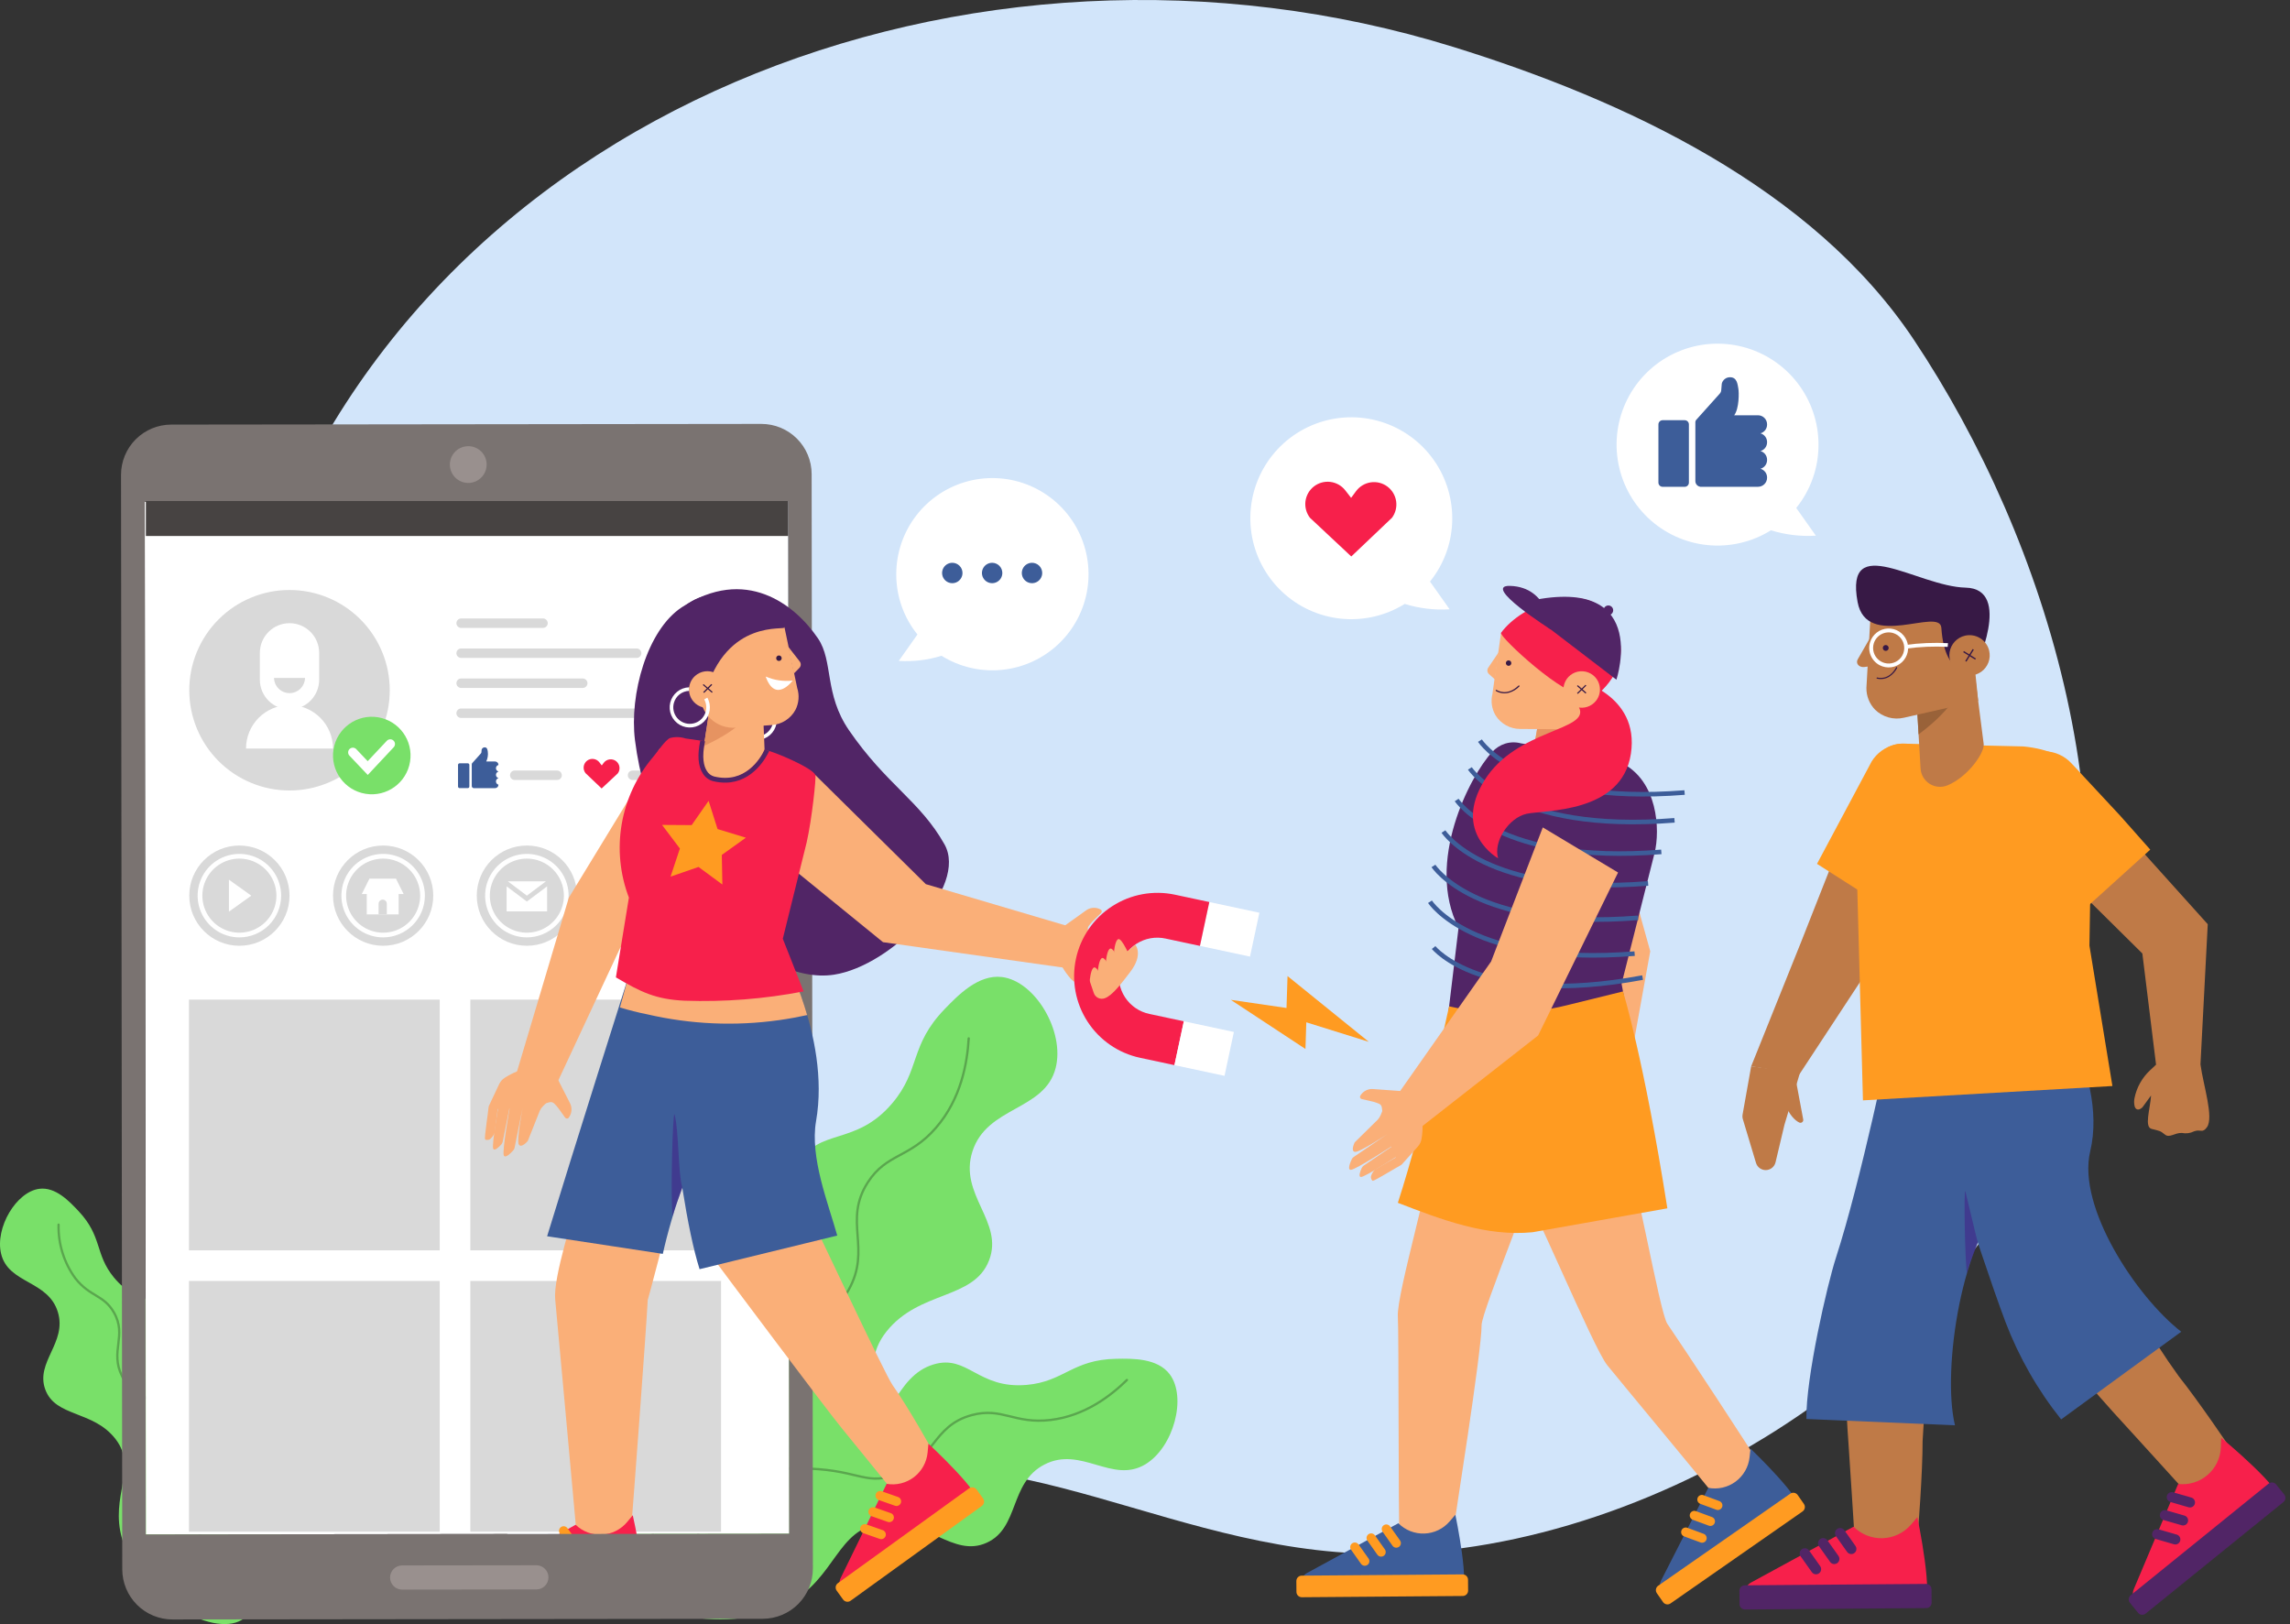 <svg width="650" height="461" viewBox="0 0 650 461" fill="none" xmlns="http://www.w3.org/2000/svg">
<rect x="0" y="0" width="650" height="461" fill="#333333" stroke="none"/>
<g clip-path="url(#clip0_8148_1843)">
<path d="M412.613 13.351C461.444 28.51 514.515 53.384 543.184 96.37C581.081 153.193 607.877 238.057 582.95 312.493C557.807 387.563 463.325 444.425 384.94 440.898C324.307 438.17 278.314 399.535 219.523 425.089C193.763 436.285 191.488 448.53 175.993 448.762C120.63 449.588 30.888 295.019 72.732 167.728C117.849 30.475 276.846 -28.792 412.613 13.351Z" fill="#D2E5FA"/>
<path d="M194.449 405.247C206.545 395.96 221.605 400.067 226.49 400.574C234.859 401.444 236.578 407.505 243.095 406.805C253.201 405.718 253.666 390.632 265.047 387.279C274.683 384.441 277.588 394.299 291.364 393.114C302.023 392.197 304.358 385.943 316.764 385.703C321.424 385.612 328.551 385.473 332.025 390.106C336.935 396.656 333.112 410.835 325.094 415.657C315.69 421.314 306.84 410.297 296.403 415.74C286.41 420.952 289.416 433.721 280.027 437.932C270.476 442.214 263.069 430.927 250.255 432.429C237.467 433.924 237.335 447.906 223.66 455.242C205.223 465.135 176.562 457.049 173.741 445.093C171.483 435.503 176.796 418.801 194.449 405.247Z" fill="#79E069"/>
<path d="M183.213 402.467C185.572 385.198 201.378 376.041 205.829 372.422C213.453 366.219 219.855 369.581 224.658 363.665C232.108 354.49 220.098 342.228 226.74 330.222C232.362 320.056 242.861 325.431 253.261 313.161C261.309 303.666 258.098 296.821 268.143 286.422C271.916 282.516 277.687 276.541 284.363 277.332C293.799 278.451 302.296 292.762 299.639 303.155C296.524 315.348 280.163 313.953 276.019 326.828C272.051 339.158 285.025 346.74 280.733 357.783C276.365 369.017 260.974 366.22 251.629 377.948C242.303 389.651 253.68 400.771 248.417 417.802C241.322 440.771 211.014 457.982 198.861 450.886C189.112 445.197 179.775 427.67 183.213 402.467Z" fill="#79E069"/>
<path d="M199.847 440.882C197.358 433.862 194.623 422.105 198.722 409.597C202.528 397.993 210.596 390.665 217.38 384.504C230.835 372.281 236.069 374.731 240.864 366.168C247.486 354.344 239.22 346.637 246.333 335.606C251.656 327.351 258.14 328.79 265.632 320.166C272.813 311.9 274.553 301.721 274.961 294.75" stroke="#5AA64E" stroke-width="0.649" stroke-miterlimit="10" stroke-linecap="round"/>
<path d="M180.721 443.928C183.32 437.713 188.637 428.175 198.986 422.288C208.587 416.829 218.448 416.827 226.737 416.825C243.183 416.825 245.197 421.64 253.614 418.82C265.238 414.926 264.387 404.74 275.857 401.675C284.439 399.382 287.909 404.288 298.172 403.067C308.007 401.896 315.36 396.135 319.87 391.717" stroke="#5AA64E" stroke-width="0.649" stroke-miterlimit="10" stroke-linecap="round"/>
<path d="M79.962 425.393C78.502 413.176 67.643 406.798 64.597 404.265C59.377 399.925 54.908 402.351 51.64 398.194C46.572 391.746 55.014 382.972 50.535 374.516C46.741 367.353 39.413 371.235 32.332 362.614C26.854 355.945 29.146 351.073 22.293 343.776C19.71 341.036 15.78 336.844 11.148 337.449C4.6 338.308 -1.432 348.505 0.304 355.853C2.342 364.468 13.688 363.366 16.43 372.458C19.054 381.164 9.99 386.628 12.852 394.42C15.765 402.349 26.456 400.264 32.812 408.503C39.169 416.741 31.161 424.684 34.635 436.713C39.325 452.933 60.142 464.917 68.632 459.813C75.444 455.705 82.09 443.223 79.962 425.393Z" fill="#79E069"/>
<path d="M56.649 435.808C59.178 430.018 59.726 423.556 58.209 417.422C56.307 410.483 51.762 405.937 47.945 402.115C40.371 394.534 37.224 395.825 34.647 390.647C31.086 383.495 36.174 379.195 32.304 372.497C29.407 367.485 25.547 368.148 21.383 362.848C18.162 358.435 16.49 353.081 16.626 347.619" stroke="#5AA64E" stroke-width="0.649" stroke-miterlimit="10" stroke-linecap="round"/>
<path d="M223.704 142.212L41.083 142.422L41.42 435.553L224.042 435.343L223.704 142.212Z" fill="white"/>
<path d="M124.805 283.743H53.635V354.914H124.805V283.743Z" fill="#D9D9D9"/>
<path d="M204.671 283.743H133.501V354.914H204.671V283.743Z" fill="#D9D9D9"/>
<path d="M124.805 363.609H53.635V434.78H124.805V363.609Z" fill="#D9D9D9"/>
<path d="M204.671 363.609H133.501V434.78H204.671V363.609Z" fill="#D9D9D9"/>
<path d="M67.949 268.46C75.806 268.46 82.176 262.091 82.176 254.233C82.176 246.376 75.806 240.006 67.949 240.006C60.091 240.006 53.722 246.376 53.722 254.233C53.722 262.091 60.091 268.46 67.949 268.46Z" fill="#D9D9D9"/>
<path d="M67.95 266.085C65.606 266.085 63.315 265.39 61.366 264.088C59.417 262.786 57.897 260.935 57 258.77C56.103 256.604 55.868 254.221 56.325 251.922C56.782 249.623 57.911 247.512 59.568 245.854C61.226 244.196 63.337 243.068 65.636 242.61C67.935 242.153 70.318 242.387 72.484 243.284C74.65 244.181 76.501 245.7 77.803 247.649C79.105 249.598 79.8 251.89 79.8 254.234C79.797 257.375 78.547 260.388 76.326 262.609C74.104 264.831 71.092 266.081 67.95 266.085ZM67.95 243.722C65.871 243.722 63.839 244.338 62.11 245.493C60.382 246.648 59.034 248.29 58.238 250.21C57.443 252.131 57.234 254.244 57.639 256.283C58.045 258.323 59.046 260.196 60.516 261.666C61.986 263.136 63.859 264.137 65.898 264.543C67.937 264.949 70.05 264.74 71.971 263.945C73.892 263.149 75.534 261.802 76.689 260.074C77.844 258.345 78.46 256.313 78.46 254.234C78.459 251.446 77.351 248.773 75.381 246.801C73.41 244.829 70.738 243.72 67.95 243.717V243.722Z" fill="white"/>
<path d="M108.751 268.46C116.609 268.46 122.978 262.091 122.978 254.233C122.978 246.376 116.609 240.006 108.751 240.006C100.894 240.006 94.524 246.376 94.524 254.233C94.524 262.091 100.894 268.46 108.751 268.46Z" fill="#D9D9D9"/>
<path d="M108.751 266.085C106.407 266.085 104.116 265.39 102.167 264.088C100.218 262.785 98.699 260.934 97.802 258.769C96.905 256.603 96.67 254.221 97.128 251.922C97.585 249.623 98.714 247.511 100.371 245.854C102.029 244.196 104.14 243.067 106.439 242.61C108.738 242.153 111.121 242.387 113.287 243.284C115.452 244.181 117.303 245.7 118.605 247.649C119.907 249.598 120.603 251.89 120.603 254.234C120.599 257.376 119.349 260.388 117.127 262.61C114.906 264.832 111.893 266.081 108.751 266.085ZM108.751 243.722C106.672 243.722 104.64 244.339 102.911 245.494C101.183 246.649 99.836 248.29 99.04 250.211C98.245 252.132 98.036 254.245 98.442 256.284C98.847 258.323 99.849 260.196 101.319 261.666C102.789 263.136 104.662 264.137 106.701 264.543C108.74 264.949 110.853 264.74 112.774 263.945C114.694 263.149 116.336 261.802 117.491 260.073C118.646 258.345 119.262 256.313 119.262 254.234C119.261 251.446 118.153 248.773 116.183 246.801C114.212 244.829 111.539 243.72 108.751 243.717V243.722Z" fill="white"/>
<path d="M149.554 268.46C157.412 268.46 163.781 262.091 163.781 254.233C163.781 246.376 157.412 240.006 149.554 240.006C141.697 240.006 135.327 246.376 135.327 254.233C135.327 262.091 141.697 268.46 149.554 268.46Z" fill="#D9D9D9"/>
<path d="M149.548 266.085C147.204 266.085 144.912 265.39 142.963 264.088C141.014 262.785 139.495 260.934 138.598 258.769C137.701 256.603 137.467 254.221 137.924 251.922C138.381 249.623 139.51 247.511 141.167 245.854C142.825 244.196 144.937 243.067 147.236 242.61C149.534 242.153 151.917 242.387 154.083 243.284C156.248 244.181 158.099 245.7 159.402 247.649C160.704 249.598 161.399 251.89 161.399 254.234C161.395 257.376 160.146 260.388 157.924 262.61C155.702 264.832 152.69 266.081 149.548 266.085ZM149.548 243.722C147.469 243.722 145.436 244.339 143.708 245.494C141.979 246.649 140.632 248.29 139.836 250.211C139.041 252.132 138.833 254.245 139.238 256.284C139.644 258.323 140.645 260.196 142.115 261.666C143.585 263.136 145.458 264.137 147.497 264.543C149.536 264.949 151.649 264.74 153.57 263.945C155.491 263.149 157.132 261.802 158.287 260.073C159.442 258.345 160.059 256.313 160.059 254.234C160.057 251.446 158.95 248.773 156.979 246.801C155.008 244.829 152.335 243.72 149.548 243.717V243.722Z" fill="white"/>
<path d="M190.357 268.46C198.215 268.46 204.584 262.091 204.584 254.233C204.584 246.376 198.215 240.006 190.357 240.006C182.5 240.006 176.13 246.376 176.13 254.233C176.13 262.091 182.5 268.46 190.357 268.46Z" fill="#D9D9D9"/>
<path d="M190.357 266.085C188.013 266.085 185.722 265.39 183.773 264.088C181.824 262.785 180.305 260.934 179.408 258.769C178.511 256.603 178.276 254.221 178.734 251.922C179.191 249.623 180.32 247.511 181.977 245.854C183.634 244.196 185.746 243.067 188.045 242.61C190.344 242.153 192.727 242.387 194.892 243.284C197.058 244.181 198.909 245.7 200.211 247.649C201.513 249.598 202.209 251.89 202.209 254.234C202.205 257.376 200.955 260.388 198.733 262.61C196.512 264.832 193.499 266.081 190.357 266.085ZM190.357 243.722C188.278 243.722 186.246 244.338 184.517 245.493C182.788 246.648 181.441 248.29 180.645 250.21C179.849 252.131 179.641 254.244 180.046 256.283C180.452 258.323 181.453 260.196 182.923 261.666C184.393 263.136 186.266 264.137 188.305 264.543C190.344 264.949 192.457 264.74 194.378 263.945C196.299 263.149 197.94 261.802 199.096 260.074C200.251 258.345 200.867 256.313 200.867 254.234C200.866 251.446 199.758 248.773 197.788 246.801C195.817 244.829 193.145 243.72 190.357 243.717V243.722Z" fill="white"/>
<path d="M64.98 249.696V258.783L71.326 254.24L64.98 249.696Z" fill="white"/>
<path d="M113.155 253.266H104.104V259.557H113.155V253.266Z" fill="white"/>
<path d="M114.57 253.774H102.688L104.862 249.415H112.396L114.57 253.774Z" fill="white"/>
<path d="M109.793 259.556H107.463V256.527C107.463 256.218 107.586 255.922 107.805 255.703C108.023 255.485 108.319 255.362 108.628 255.362C108.937 255.362 109.233 255.485 109.452 255.703C109.67 255.922 109.793 256.218 109.793 256.527V259.556Z" fill="#D9D9D9"/>
<path d="M170.766 223.811L166.198 219.462C165.992 219.202 165.839 218.904 165.749 218.585C165.659 218.266 165.634 217.932 165.675 217.603C165.715 217.274 165.821 216.957 165.986 216.669C166.15 216.381 166.371 216.129 166.634 215.928C166.897 215.726 167.198 215.579 167.519 215.495C167.839 215.411 168.174 215.392 168.502 215.438C168.83 215.485 169.146 215.597 169.431 215.767C169.715 215.937 169.963 216.162 170.16 216.428L170.805 217.271L171.361 216.532C171.558 216.27 171.805 216.049 172.087 215.883C172.37 215.717 172.682 215.607 173.007 215.562C173.331 215.516 173.662 215.534 173.979 215.616C174.296 215.698 174.594 215.842 174.856 216.039C175.118 216.236 175.338 216.483 175.505 216.765C175.671 217.048 175.781 217.36 175.826 217.685C175.872 218.009 175.853 218.339 175.771 218.657C175.69 218.974 175.546 219.272 175.349 219.534L170.766 223.811Z" fill="#F7204B"/>
<path d="M149.547 255.91L143.799 251.59V258.692H155.295V251.59L149.547 255.91Z" fill="white"/>
<path d="M154.954 250.176H144.156L149.547 254.233L154.954 250.176Z" fill="white"/>
<path d="M82.176 224.385C74.629 224.385 67.392 221.387 62.056 216.051C56.719 210.715 53.722 203.478 53.722 195.931C53.721 192.194 54.457 188.494 55.886 185.041C57.316 181.588 59.412 178.451 62.054 175.808C64.696 173.165 67.833 171.069 71.286 169.638C74.738 168.208 78.439 167.472 82.176 167.472C85.913 167.472 89.613 168.208 93.066 169.638C96.518 171.068 99.655 173.165 102.298 175.808C104.94 178.45 107.036 181.588 108.465 185.041C109.895 188.493 110.63 192.194 110.63 195.931C110.63 203.478 107.632 210.715 102.296 216.051C96.96 221.387 89.722 224.385 82.176 224.385Z" fill="#D9D9D9"/>
<path d="M94.525 212.473C94.525 209.198 93.224 206.057 90.908 203.741C88.592 201.425 85.451 200.124 82.176 200.124C78.901 200.124 75.76 201.425 73.444 203.741C71.128 206.057 69.827 209.198 69.827 212.473H94.525Z" fill="white"/>
<path d="M82.176 201.365C79.944 201.365 77.803 200.478 76.225 198.9C74.646 197.321 73.759 195.18 73.759 192.948V185.311C73.759 183.079 74.646 180.938 76.225 179.36C77.803 177.781 79.944 176.895 82.176 176.895C84.409 176.895 86.549 177.781 88.128 179.36C89.706 180.938 90.593 183.079 90.593 185.311V192.948C90.593 195.18 89.706 197.321 88.128 198.9C86.549 200.478 84.409 201.365 82.176 201.365Z" fill="white"/>
<path d="M77.787 192.43C77.807 193.582 78.279 194.68 79.101 195.487C79.922 196.294 81.028 196.747 82.18 196.747C83.332 196.747 84.438 196.294 85.26 195.487C86.082 194.68 86.553 193.582 86.574 192.43H77.787Z" fill="#D9D9D9"/>
<path d="M116.389 216.223C117.363 210.225 113.289 204.573 107.291 203.599C101.292 202.626 95.64 206.699 94.667 212.698C93.694 218.696 97.767 224.348 103.765 225.322C109.764 226.295 115.416 222.222 116.389 216.223Z" fill="#79E069"/>
<path d="M104.383 219.972L99.182 214.496C99.061 214.368 98.966 214.218 98.902 214.054C98.839 213.889 98.809 213.714 98.813 213.538C98.818 213.362 98.857 213.189 98.928 213.028C99 212.867 99.103 212.722 99.23 212.601C99.358 212.479 99.508 212.384 99.672 212.321C99.837 212.258 100.012 212.228 100.188 212.232C100.364 212.237 100.537 212.276 100.698 212.347C100.859 212.419 101.004 212.521 101.125 212.649L104.369 216.064L109.795 210.277C110.038 210.018 110.374 209.866 110.73 209.854C111.085 209.843 111.43 209.973 111.69 210.216C111.949 210.459 112.101 210.795 112.113 211.151C112.124 211.506 111.994 211.851 111.751 212.111L104.383 219.972Z" fill="white"/>
<path d="M154.131 178.234H130.89C130.535 178.234 130.194 178.093 129.943 177.841C129.691 177.59 129.55 177.249 129.55 176.894C129.55 176.538 129.691 176.198 129.943 175.946C130.194 175.695 130.535 175.554 130.89 175.554H154.131C154.486 175.554 154.827 175.695 155.078 175.946C155.33 176.198 155.471 176.538 155.471 176.894C155.471 177.249 155.33 177.59 155.078 177.841C154.827 178.093 154.486 178.234 154.131 178.234Z" fill="#D9D9D9"/>
<path d="M180.704 186.752H130.885C130.529 186.752 130.188 186.611 129.937 186.36C129.686 186.109 129.544 185.768 129.544 185.412C129.544 185.057 129.686 184.716 129.937 184.465C130.188 184.213 130.529 184.072 130.885 184.072H180.704C181.059 184.072 181.4 184.213 181.651 184.465C181.902 184.716 182.044 185.057 182.044 185.412C182.044 185.768 181.902 186.109 181.651 186.36C181.4 186.611 181.059 186.752 180.704 186.752Z" fill="#D9D9D9"/>
<path d="M165.409 195.271H130.888C130.533 195.271 130.192 195.13 129.941 194.879C129.69 194.628 129.548 194.287 129.548 193.931C129.548 193.576 129.69 193.235 129.941 192.984C130.192 192.733 130.533 192.591 130.888 192.591H165.409C165.765 192.591 166.106 192.733 166.357 192.984C166.608 193.235 166.75 193.576 166.75 193.931C166.75 194.287 166.608 194.628 166.357 194.879C166.106 195.13 165.765 195.271 165.409 195.271Z" fill="#D9D9D9"/>
<path d="M180.704 203.79H130.885C130.529 203.79 130.188 203.649 129.937 203.398C129.686 203.146 129.544 202.805 129.544 202.45C129.544 202.095 129.686 201.754 129.937 201.502C130.188 201.251 130.529 201.11 130.885 201.11H180.704C181.059 201.11 181.4 201.251 181.651 201.502C181.902 201.754 182.044 202.095 182.044 202.45C182.044 202.805 181.902 203.146 181.651 203.398C181.4 203.649 181.059 203.79 180.704 203.79Z" fill="#D9D9D9"/>
<path d="M191.577 221.401H179.546C179.19 221.401 178.849 221.26 178.598 221.009C178.346 220.757 178.205 220.416 178.205 220.06C178.205 219.705 178.346 219.364 178.598 219.112C178.849 218.861 179.19 218.72 179.546 218.72H191.577C191.932 218.72 192.273 218.861 192.525 219.112C192.776 219.364 192.917 219.705 192.917 220.06C192.917 220.416 192.776 220.757 192.525 221.009C192.273 221.26 191.932 221.401 191.577 221.401Z" fill="#D9D9D9"/>
<path d="M183.856 369.003C183.494 376.577 179.334 432.236 179.066 434.974C178.856 437.139 163.844 437.572 163.768 436.614C163.323 431.269 157.942 372.674 157.589 368.844C156.993 362.377 162.786 345.306 165.14 335.649L190.621 340.62C189.69 348.191 183.856 369.003 183.856 369.003Z" fill="#FAAF78"/>
<path d="M163.379 432.803L137.479 447.481C136.886 447.817 136.423 448.341 136.164 448.971C135.905 449.6 135.864 450.299 136.048 450.954C136.232 451.61 136.631 452.184 137.18 452.587C137.73 452.989 138.398 453.195 139.079 453.173L181.334 452.033C184.532 451.829 179.608 430.101 179.608 430.101L178.021 432.016C177.141 433.076 176.052 433.942 174.822 434.561C173.592 435.179 172.247 435.537 170.871 435.61C169.496 435.684 168.121 435.472 166.831 434.989C165.542 434.505 164.367 433.76 163.379 432.8V432.803Z" fill="#F7204B"/>
<path d="M134.543 449.789L134.62 452.9C134.64 453.743 135.34 454.409 136.183 454.388L182.124 453.252C182.967 453.232 183.633 452.532 183.612 451.689L183.535 448.578C183.514 447.735 182.814 447.069 181.972 447.089L136.031 448.225C135.188 448.246 134.522 448.946 134.543 449.789Z" fill="#FF9B21"/>
<path d="M162.908 439.798C163.149 439.794 163.383 439.723 163.586 439.594C163.79 439.466 163.953 439.283 164.06 439.068C164.167 438.852 164.212 438.612 164.192 438.372C164.171 438.132 164.085 437.903 163.942 437.709L161.027 433.739C160.818 433.467 160.511 433.288 160.171 433.24C159.831 433.192 159.486 433.279 159.21 433.482C158.933 433.685 158.747 433.988 158.691 434.326C158.636 434.665 158.714 435.012 158.911 435.293L161.828 439.263C161.952 439.432 162.114 439.569 162.302 439.662C162.491 439.755 162.698 439.802 162.908 439.798Z" fill="#FF9B21"/>
<path d="M158.622 442.415C158.863 442.411 159.097 442.34 159.301 442.212C159.504 442.083 159.668 441.901 159.774 441.685C159.881 441.47 159.927 441.229 159.906 440.989C159.885 440.75 159.799 440.521 159.657 440.327L156.74 436.357C156.638 436.218 156.51 436.1 156.362 436.011C156.215 435.922 156.051 435.862 155.881 435.836C155.711 435.81 155.537 435.818 155.37 435.859C155.202 435.9 155.045 435.974 154.906 436.076C154.767 436.178 154.65 436.306 154.56 436.454C154.471 436.601 154.412 436.765 154.386 436.935C154.36 437.105 154.367 437.279 154.408 437.446C154.45 437.614 154.523 437.771 154.625 437.91L157.54 441.88C157.665 442.049 157.828 442.186 158.016 442.279C158.204 442.373 158.412 442.419 158.622 442.415Z" fill="#FF9B21"/>
<path d="M154.006 445.114C154.247 445.11 154.482 445.04 154.685 444.911C154.889 444.783 155.053 444.6 155.16 444.385C155.266 444.169 155.312 443.928 155.291 443.688C155.27 443.448 155.183 443.219 155.04 443.025L152.124 439.054C151.918 438.773 151.609 438.586 151.265 438.534C150.921 438.481 150.57 438.567 150.29 438.773C150.009 438.979 149.822 439.288 149.769 439.632C149.717 439.976 149.803 440.327 150.009 440.607L152.926 444.579C153.05 444.748 153.212 444.885 153.4 444.978C153.589 445.071 153.796 445.118 154.006 445.114Z" fill="#FF9B21"/>
<path d="M178.329 277.373L215.865 269.792C215.865 269.792 220.407 307.93 201.165 323.523C196.272 327.483 190.823 343.889 188.134 355.922L155.294 350.915C162.334 327.862 178.329 277.373 178.329 277.373Z" fill="#3D5D99"/>
<path d="M216.112 120.33L48.591 120.522C44.811 120.527 41.188 122.033 38.518 124.709C35.848 127.385 34.35 131.012 34.353 134.792L34.704 445.454C34.709 449.235 36.215 452.858 38.891 455.529C41.567 458.199 45.194 459.696 48.975 459.692L216.494 459.499C220.275 459.495 223.898 457.989 226.568 455.312C229.238 452.636 230.736 449.009 230.732 445.229L230.38 134.571C230.376 130.79 228.871 127.166 226.195 124.496C223.519 121.825 219.893 120.327 216.112 120.33ZM223.995 435.344L41.373 435.553L41.08 142.422L223.701 142.213L223.995 435.344Z" fill="#7A7371"/>
<path d="M152.253 451.168L114.152 451.217C113.242 451.218 112.369 450.858 111.725 450.216C111.081 449.573 110.719 448.702 110.717 447.792C110.717 447.341 110.805 446.895 110.976 446.479C111.148 446.062 111.4 445.684 111.718 445.365C112.036 445.046 112.414 444.792 112.83 444.619C113.246 444.446 113.692 444.357 114.142 444.356L152.244 444.309C152.695 444.308 153.141 444.396 153.557 444.568C153.973 444.74 154.352 444.992 154.67 445.31C154.989 445.628 155.242 446.006 155.415 446.422C155.588 446.837 155.677 447.283 155.678 447.734C155.678 448.184 155.59 448.63 155.418 449.046C155.247 449.463 154.995 449.841 154.677 450.16C154.359 450.479 153.981 450.732 153.565 450.905C153.149 451.078 152.703 451.167 152.253 451.168Z" fill="#99908E"/>
<path d="M138.132 131.863C138.133 132.896 137.828 133.906 137.256 134.765C136.683 135.625 135.868 136.295 134.915 136.692C133.961 137.088 132.911 137.193 131.898 136.993C130.885 136.793 129.954 136.296 129.223 135.567C128.491 134.838 127.993 133.908 127.79 132.895C127.587 131.883 127.689 130.833 128.083 129.878C128.477 128.923 129.146 128.107 130.003 127.532C130.861 126.957 131.871 126.65 132.903 126.648C133.589 126.648 134.268 126.782 134.902 127.043C135.536 127.305 136.112 127.689 136.598 128.173C137.083 128.657 137.468 129.232 137.732 129.866C137.995 130.499 138.131 131.178 138.132 131.863Z" fill="#99908E"/>
<path d="M223.716 142.213H41.406V152.145H223.716V142.213Z" fill="#474342"/>
<path d="M193.582 172.339C183.628 178.808 178.632 197.235 180.228 210.051C185.233 250.098 215.59 279.94 236.753 276.662C253.177 274.118 274.86 251.699 268.077 239.654C261.135 227.329 251.618 222.771 240.979 207.287C233.896 196.978 236.591 187.716 232.185 181.226C225.495 171.379 211.522 160.677 193.582 172.339Z" fill="#512566"/>
<path d="M303.305 274.866L303.544 263.01L262.79 250.97L231.438 220.003L215.659 238.973L250.642 267.442L303.305 274.866Z" fill="#FAAF78"/>
<path d="M311.667 271.034L307.609 263.876L302.021 263.214C302.021 263.214 296.194 268.922 303.901 277.798C304.436 278.409 305.133 278.856 305.911 279.088L311.667 271.034Z" fill="#FAAF78"/>
<path d="M309.864 266.436L308.86 264.176C308.452 263.131 309.326 262.514 310.016 261.626L312.533 259.157C312.608 259.084 312.664 258.994 312.695 258.895C312.726 258.795 312.732 258.69 312.712 258.587C312.692 258.485 312.647 258.389 312.58 258.309C312.514 258.229 312.429 258.166 312.332 258.127C311.672 257.78 310.925 257.632 310.182 257.7C309.439 257.767 308.732 258.048 308.145 258.509L301.303 263.401L309.864 266.436Z" fill="#FAAF78"/>
<path d="M146.267 305.782L157.955 307.784L175.933 269.279L201.141 228L187.3 212.419L161.453 254.815L146.267 305.782Z" fill="#FAAF78"/>
<path d="M144.715 313.958L142.696 324.041C142.636 324.345 142.496 324.626 142.289 324.857C141.67 325.536 140.333 326.878 139.988 326.039C139.534 324.937 141.506 313.991 141.506 313.991" fill="#FAAF78"/>
<path d="M156.48 311.672L154.186 313.926C153.78 314.325 153.448 314.793 153.206 315.308L149.808 323.87C149.808 323.87 148.015 325.999 147.279 324.911C146.542 323.824 148.389 314.174 148.389 314.174L146.055 325.823C146.007 326.067 145.896 326.294 145.732 326.481C145.089 327.207 143.413 328.961 142.997 327.952C142.481 326.694 144.729 314.21 144.729 314.21" fill="#FAAF78"/>
<path d="M139.052 323.389C139.626 322.912 140.082 322.307 140.382 321.622L141.278 314.793L148.803 314.623L156.479 311.672L157.966 306.246C157.966 306.246 153.186 299.632 143.265 305.933C142.581 306.37 142.035 306.992 141.69 307.727L138.74 313.979C138.701 314.112 138.676 314.248 138.666 314.387C138.568 315.755 137.46 322.859 137.667 323.357C137.792 323.65 138.653 323.643 139.052 323.389Z" fill="#FAAF78"/>
<path d="M153.625 313.526L156.01 312.869C157.104 312.619 157.584 313.577 158.357 314.391L160.42 317.244C160.481 317.329 160.562 317.397 160.655 317.443C160.749 317.489 160.852 317.511 160.957 317.506C161.061 317.502 161.162 317.471 161.251 317.418C161.341 317.364 161.415 317.289 161.468 317.199C161.909 316.598 162.167 315.881 162.211 315.137C162.255 314.392 162.083 313.65 161.716 313.001L157.902 305.508L153.625 313.526Z" fill="#FAAF78"/>
<path d="M217.414 199.274L216.945 200.177C217.628 200.533 218.212 201.052 218.646 201.687C219.08 202.323 219.351 203.056 219.435 203.821C219.518 204.586 219.412 205.36 219.126 206.075C218.839 206.789 218.381 207.422 217.791 207.917C217.202 208.412 216.5 208.754 215.747 208.914C214.994 209.073 214.213 209.044 213.473 208.83C212.734 208.615 212.059 208.222 211.508 207.685C210.957 207.148 210.546 206.483 210.313 205.749C210.01 204.813 210.013 203.804 210.321 202.869C210.63 201.934 211.227 201.122 212.028 200.549C211.82 200.281 211.638 199.993 211.485 199.69C210.469 200.41 209.716 201.442 209.341 202.629C208.966 203.816 208.99 205.093 209.408 206.265C209.826 207.438 210.616 208.441 211.657 209.123C212.698 209.805 213.934 210.128 215.176 210.043C216.418 209.958 217.598 209.469 218.536 208.65C219.474 207.832 220.119 206.73 220.373 205.511C220.626 204.293 220.475 203.025 219.941 201.9C219.407 200.776 218.52 199.856 217.416 199.283L217.414 199.274Z" fill="white"/>
<path d="M253.383 393.218C257.794 399.386 264.481 411.37 265.809 413.778C266.858 415.681 254.744 424.863 254.138 424.118C250.747 419.961 241.538 408.553 239.081 405.593C234.934 400.597 205.821 361.77 201.162 355.442L227.754 340.651C231.262 347.416 251.079 389.997 253.383 393.218Z" fill="#FAAF78"/>
<path d="M251.666 421.199L238.602 447.952C238.303 448.564 238.217 449.258 238.359 449.924C238.501 450.59 238.863 451.189 239.385 451.626C239.908 452.063 240.562 452.311 241.243 452.332C241.923 452.353 242.591 452.146 243.14 451.742L277.349 426.912C279.872 424.935 263.527 409.798 263.527 409.798L263.298 412.274C263.172 413.645 262.764 414.976 262.099 416.182C261.434 417.388 260.527 418.443 259.434 419.281C258.342 420.119 257.088 420.723 255.751 421.053C254.414 421.383 253.023 421.433 251.666 421.199Z" fill="#F7204B"/>
<path d="M237.484 451.513L239.306 454.036C239.8 454.72 240.754 454.873 241.437 454.38L278.689 427.469C279.373 426.976 279.526 426.022 279.033 425.338L277.21 422.815C276.717 422.132 275.763 421.978 275.079 422.472L237.827 449.382C237.144 449.876 236.99 450.83 237.484 451.513Z" fill="#FF9B21"/>
<path d="M254.494 427.48C254.802 427.474 255.099 427.36 255.331 427.158C255.564 426.956 255.718 426.678 255.766 426.374C255.815 426.07 255.755 425.758 255.597 425.494C255.439 425.229 255.193 425.029 254.902 424.927L250.253 423.296C250.09 423.239 249.917 423.215 249.745 423.225C249.573 423.234 249.404 423.278 249.249 423.353C249.094 423.428 248.955 423.532 248.84 423.661C248.725 423.789 248.636 423.939 248.58 424.102C248.523 424.265 248.498 424.437 248.508 424.61C248.518 424.782 248.561 424.95 248.636 425.106C248.711 425.261 248.816 425.4 248.944 425.515C249.073 425.63 249.223 425.718 249.385 425.775L254.035 427.406C254.182 427.458 254.338 427.483 254.494 427.48Z" fill="#FF9B21"/>
<path d="M252.442 432.065C252.749 432.059 253.044 431.944 253.276 431.742C253.508 431.54 253.661 431.263 253.71 430.96C253.758 430.656 253.699 430.345 253.542 430.081C253.384 429.817 253.139 429.616 252.849 429.514L248.2 427.883C247.874 427.778 247.52 427.804 247.213 427.957C246.906 428.109 246.671 428.376 246.558 428.699C246.444 429.022 246.462 429.377 246.607 429.688C246.752 429.998 247.012 430.24 247.333 430.361L251.984 431.992C252.131 432.044 252.286 432.068 252.442 432.065Z" fill="#FF9B21"/>
<path d="M250.156 436.896C250.463 436.889 250.759 436.775 250.99 436.573C251.222 436.371 251.376 436.094 251.424 435.79C251.473 435.487 251.413 435.176 251.256 434.911C251.099 434.647 250.854 434.447 250.564 434.345L245.914 432.714C245.75 432.652 245.576 432.623 245.401 432.63C245.226 432.636 245.054 432.678 244.895 432.752C244.736 432.826 244.594 432.931 244.477 433.061C244.359 433.191 244.269 433.343 244.211 433.508C244.153 433.673 244.129 433.849 244.14 434.023C244.151 434.198 244.196 434.369 244.274 434.526C244.352 434.683 244.461 434.822 244.593 434.937C244.726 435.051 244.88 435.138 245.047 435.191L249.698 436.822C249.845 436.874 250 436.899 250.156 436.896Z" fill="#FF9B21"/>
<path d="M187.467 279.063L220.736 267.918C220.736 267.918 235.887 293.838 231.635 318.236C229.839 328.537 235.072 341.52 237.649 350.719L198.568 360.264C191.342 337.262 187.467 279.063 187.467 279.063Z" fill="#3D5D99"/>
<path d="M175.964 285.973C177.421 280.695 178.329 277.374 178.329 277.374L214.03 270.163L220.736 267.917C224.259 274.328 227.067 281.107 229.11 288.132C226.684 288.663 224.038 289.158 221.184 289.563C208.698 291.326 195.994 290.769 183.71 287.92C181.097 287.401 178.512 286.751 175.964 285.973Z" fill="#FAAF78"/>
<path d="M194.583 209.615L217.329 212.914C219.442 213.221 230.737 217.987 231.437 220.003C231.698 220.753 230.468 232.493 228.958 239.147L222.193 266.465L228.095 281.415C216.964 283.563 205.627 284.448 194.297 284.053C186.182 283.671 181.995 281.661 174.817 277.43L178.507 254.79C175.972 248.145 175.267 240.941 176.467 233.931C177.666 226.921 180.726 220.361 185.326 214.937C186.491 213.642 188.888 209.926 190.239 209.474C191.671 209.104 193.178 209.153 194.583 209.615Z" fill="#F7204B"/>
<path d="M216.179 191.97L217.009 212.586C216.828 214.811 211.709 221.277 205.23 221.318C201.677 221.341 198.671 218.896 199.22 215.386L201.681 199.636L216.179 191.97Z" fill="#FAAF78"/>
<path d="M199.793 211.742L201.339 201.512L213.644 198.919L213.167 201.765C213.167 201.765 211.346 206.478 199.793 211.742Z" fill="#E69361"/>
<path d="M198.769 196.873C198.724 198.191 198.957 199.503 199.452 200.724C199.947 201.945 200.694 203.048 201.644 203.962C202.594 204.876 203.726 205.579 204.965 206.027C206.205 206.474 207.525 206.656 208.84 206.56L219.075 205.809C220.468 205.713 221.815 205.267 222.99 204.511C224.164 203.755 225.129 202.715 225.794 201.486C226.767 199.561 226.942 197.331 226.281 195.278L222.667 178.057L199.675 170.302L198.769 196.873Z" fill="#FAAF78"/>
<path d="M222.667 178.057C223.293 179.116 206.168 175.214 200.07 197.129L196.927 197.798C196.927 197.798 182.113 188.828 192.702 173.943C198.794 165.383 216.288 167.256 222.667 178.057Z" fill="#512566"/>
<path d="M196.902 199.207C197.589 199.975 198.488 200.522 199.486 200.779C200.484 201.035 201.535 200.99 202.508 200.649C203.48 200.308 204.329 199.687 204.948 198.863C205.567 198.039 205.928 197.05 205.985 196.022C206.042 194.993 205.793 193.97 205.269 193.083C204.744 192.196 203.969 191.484 203.04 191.038C202.112 190.592 201.072 190.431 200.051 190.576C199.031 190.72 198.077 191.165 197.309 191.852C196.28 192.773 195.659 194.066 195.582 195.445C195.506 196.824 195.98 198.178 196.902 199.207Z" fill="#FAAF78"/>
<path d="M200.786 198.031L199.894 198.523C200.265 199.198 200.464 199.953 200.474 200.723C200.484 201.493 200.303 202.253 199.949 202.937C199.595 203.62 199.078 204.206 198.443 204.642C197.809 205.078 197.077 205.351 196.312 205.437C195.546 205.523 194.772 205.419 194.057 205.134C193.341 204.849 192.707 204.393 192.211 203.804C191.714 203.216 191.37 202.515 191.209 201.762C191.047 201.009 191.074 200.228 191.287 199.488C191.555 198.541 192.116 197.703 192.891 197.095C193.665 196.488 194.613 196.142 195.597 196.108C195.571 195.769 195.578 195.429 195.617 195.091C194.373 195.129 193.175 195.572 192.206 196.353C191.236 197.135 190.549 198.211 190.249 199.419C189.948 200.627 190.051 201.901 190.541 203.045C191.032 204.189 191.883 205.142 192.965 205.758C194.046 206.374 195.3 206.619 196.534 206.456C197.768 206.294 198.916 205.732 199.801 204.857C200.686 203.981 201.261 202.841 201.438 201.609C201.616 200.376 201.385 199.12 200.782 198.031H200.786Z" fill="white"/>
<path d="M202.046 196.641L199.481 194.431L199.719 194.192L202.283 196.402L202.046 196.641Z" fill="#371945"/>
<path d="M199.87 196.68L199.599 196.451L201.886 194.155L202.158 194.385L199.87 196.68Z" fill="#371945"/>
<path d="M220.316 186.888C220.327 187.042 220.383 187.188 220.477 187.31C220.571 187.431 220.699 187.522 220.845 187.571C220.991 187.62 221.148 187.624 221.296 187.584C221.444 187.543 221.577 187.46 221.678 187.344C221.779 187.227 221.843 187.084 221.863 186.932C221.882 186.779 221.856 186.624 221.787 186.487C221.719 186.349 221.611 186.235 221.477 186.159C221.344 186.082 221.191 186.047 221.038 186.058C220.936 186.065 220.836 186.092 220.745 186.138C220.653 186.183 220.572 186.246 220.505 186.324C220.438 186.401 220.386 186.49 220.354 186.587C220.322 186.684 220.309 186.787 220.316 186.888Z" fill="#371945"/>
<path d="M223.696 183.531L226.996 187.762C227.203 188.027 227.306 188.358 227.288 188.693C227.27 189.029 227.131 189.346 226.897 189.587L225.31 191.218L223.696 183.531Z" fill="#FAAF78"/>
<g style="mix-blend-mode:multiply" opacity="0.43">
<path d="M190.95 345.224C190.228 341.133 190.976 314.508 191.47 316.361C192.759 321.205 192.378 332.459 193.667 337.12C192.604 340.501 191.883 341.345 190.95 345.224Z" fill="#430F82"/>
</g>
<path d="M217.334 192.043C219.747 193.089 222.393 193.482 225.005 193.181C225.005 193.181 220.099 199.845 217.334 192.043Z" fill="white"/>
<path d="M206.022 222.154C213.713 222.018 217.468 215.048 218.368 213.099C218.023 213.034 217.678 212.963 217.328 212.913L216.989 212.864C215.832 215.292 211.575 222.541 202.694 220.411C201.817 220.166 201.071 219.587 200.616 218.798C199.814 217.546 199.121 215.063 200.118 210.418L198.771 210.222C197.897 214.328 198.133 217.487 199.509 219.584C200.16 220.654 201.203 221.427 202.416 221.739C203.596 222.028 204.808 222.168 206.022 222.154Z" fill="#512566"/>
<path d="M349.356 283.81L370.541 297.754L370.784 290.187L388.52 295.724L365.459 277.063L365.168 286.12L349.356 283.81Z" fill="#FF9B21"/>
<path d="M343.253 256.046L340.593 268.497L354.805 271.534L357.465 259.083L343.253 256.046Z" fill="white"/>
<path d="M333.356 302.343L323.6 300.258C317.461 298.946 312.094 295.248 308.681 289.979C305.268 284.709 304.088 278.3 305.401 272.16C306.713 266.021 310.411 260.654 315.68 257.241C320.95 253.828 327.359 252.648 333.499 253.961L343.254 256.046L340.593 268.496L330.838 266.414C329.429 266.105 327.973 266.077 326.554 266.332C325.135 266.588 323.78 267.121 322.568 267.902C321.355 268.682 320.309 269.695 319.489 270.881C318.669 272.067 318.092 273.404 317.791 274.814C317.489 276.224 317.469 277.68 317.733 279.098C317.996 280.516 318.536 281.868 319.324 283.076C320.111 284.284 321.129 285.325 322.32 286.138C323.511 286.951 324.851 287.521 326.263 287.814L336.018 289.899L333.356 302.343Z" fill="#F7204B"/>
<path d="M336.017 289.894L333.357 302.343L347.569 305.38L350.229 292.931L336.017 289.894Z" fill="white"/>
<path d="M318.054 275.947L316.397 271.054C316.24 270.678 316.185 270.266 316.237 269.861C316.393 268.619 316.836 266.081 317.807 266.651C319.083 267.4 321.415 273.143 321.415 273.143" fill="#FAAF78"/>
<path d="M315.765 278.625L314.108 273.733C313.95 273.356 313.895 272.944 313.948 272.539C314.103 271.297 314.546 268.76 315.518 269.329C316.794 270.078 319.125 275.822 319.125 275.822" fill="#FAAF78"/>
<path d="M313.469 281.305L311.813 276.412C311.656 276.035 311.6 275.623 311.652 275.218C311.809 273.976 312.25 271.439 313.222 272.008C314.498 272.757 316.829 278.501 316.829 278.501" fill="#FAAF78"/>
<path d="M313.998 280.559C313.998 280.559 312.208 275.436 310.932 274.687C309.96 274.118 309.517 276.655 309.361 277.897C309.308 278.303 309.364 278.714 309.523 279.091L310.45 281.828C310.547 282.136 310.705 282.42 310.915 282.665C311.124 282.911 311.381 283.111 311.67 283.255C311.959 283.399 312.274 283.483 312.596 283.503C312.918 283.522 313.24 283.477 313.544 283.369C315.766 282.626 318.415 278.998 320.781 275.929C324.644 270.923 322.259 268.183 322.259 268.183L319.909 270.099L313.998 280.559Z" fill="#FAAF78"/>
<path d="M201.13 227.322L203.673 235.333L211.714 237.779L204.882 242.672L205.039 251.075L198.274 246.089L190.331 248.835L192.983 240.86L187.916 234.154L196.321 234.212L201.13 227.322Z" fill="#FF9B21"/>
<path d="M158.131 221.4H146.1C145.744 221.4 145.403 221.259 145.152 221.008C144.901 220.756 144.759 220.415 144.759 220.059C144.759 219.704 144.901 219.363 145.152 219.111C145.403 218.86 145.744 218.719 146.1 218.719H158.131C158.486 218.719 158.827 218.86 159.079 219.111C159.33 219.363 159.471 219.704 159.471 220.059C159.471 220.415 159.33 220.756 159.079 221.008C158.827 221.259 158.486 221.4 158.131 221.4Z" fill="#D9D9D9"/>
<path d="M141.484 217.138V217.106C141.484 216.853 141.384 216.611 141.206 216.433C141.027 216.254 140.785 216.154 140.533 216.154H138.014C138.437 215.272 138.589 214.284 138.451 213.315C138.375 212.917 138.328 212.138 137.588 212.138C137.385 212.133 137.186 212.197 137.025 212.321C136.864 212.445 136.751 212.62 136.704 212.818L136.644 213.528C136.634 213.653 136.584 213.77 136.5 213.863L134.043 216.604C134.001 216.642 133.967 216.687 133.944 216.739C133.921 216.79 133.908 216.845 133.907 216.902V223.118C133.907 223.261 133.958 223.399 134.051 223.507C134.143 223.616 134.272 223.687 134.413 223.709V223.716H140.529C140.781 223.716 141.023 223.616 141.201 223.438C141.38 223.259 141.48 223.017 141.48 222.765V222.732C141.277 222.678 141.098 222.559 140.97 222.393C140.843 222.226 140.773 222.022 140.773 221.813C140.773 221.603 140.843 221.399 140.97 221.233C141.098 221.067 141.277 220.947 141.48 220.893V220.862C141.277 220.808 141.098 220.689 140.97 220.523C140.843 220.356 140.773 220.152 140.773 219.943C140.773 219.733 140.843 219.529 140.97 219.363C141.098 219.196 141.277 219.077 141.48 219.023V218.981C141.277 218.927 141.098 218.808 140.97 218.642C140.843 218.475 140.773 218.271 140.773 218.062C140.773 217.852 140.843 217.648 140.97 217.482C141.098 217.315 141.277 217.196 141.48 217.142L141.484 217.138Z" fill="#3D5D99"/>
<path d="M132.784 216.672H130.45C130.206 216.672 130.008 216.87 130.008 217.114V223.264C130.008 223.508 130.206 223.706 130.45 223.706H132.784C133.028 223.706 133.226 223.508 133.226 223.264V217.114C133.226 216.87 133.028 216.672 132.784 216.672Z" fill="#3D5D99"/>
<path d="M497.059 302.672L510.757 304.936L529.506 276.395L552.552 228.884L531.134 216.877L511.189 267.487L497.059 302.672Z" fill="#BF7A47"/>
<path d="M549.285 214.768L545.901 212.677C543.501 211.195 540.61 210.726 537.865 211.375C535.12 212.024 532.745 213.736 531.262 216.136L515.744 245.209L537.038 258.783L552.742 229.409C553.477 228.22 553.97 226.899 554.193 225.52C554.417 224.141 554.367 222.732 554.046 221.372C553.725 220.013 553.139 218.73 552.322 217.597C551.505 216.464 550.473 215.503 549.285 214.768Z" fill="#FF9B21"/>
<path d="M618.446 390.691C623.611 397.136 633.089 410.986 634.678 413.524C635.935 415.533 621.831 425.033 621.125 424.261C617.184 419.942 606.482 408.088 603.631 405.011C598.82 399.823 593.211 393.458 587.755 386.853L607.008 372.877C610.491 379.021 614.309 384.968 618.446 390.691Z" fill="#BF7A47"/>
<path d="M618.256 421.231L605.651 451.115C605.362 451.799 605.311 452.559 605.506 453.275C605.7 453.991 606.129 454.621 606.724 455.065C607.319 455.508 608.045 455.74 608.786 455.722C609.528 455.704 610.242 455.438 610.815 454.967L646.542 425.904C649.168 423.602 630.476 408.115 630.476 408.115L630.377 410.823C630.323 412.323 629.959 413.795 629.308 415.148C628.657 416.5 627.733 417.702 626.594 418.68C625.456 419.658 624.127 420.389 622.692 420.828C621.257 421.267 619.747 421.405 618.256 421.231Z" fill="#F7204B"/>
<path d="M604.565 454.958L606.871 457.806C607.401 458.461 608.362 458.562 609.016 458.032L648.137 426.363C648.792 425.833 648.893 424.872 648.363 424.218L646.057 421.369C645.527 420.714 644.566 420.613 643.911 421.144L604.791 452.812C604.136 453.342 604.035 454.303 604.565 454.958Z" fill="#512566"/>
<path d="M621.71 427.893C622.045 427.869 622.361 427.728 622.602 427.495C622.843 427.262 622.995 426.951 623.03 426.617C623.065 426.283 622.982 425.948 622.794 425.669C622.607 425.391 622.327 425.187 622.005 425.094L616.84 423.599C616.66 423.546 616.471 423.53 616.284 423.551C616.098 423.572 615.917 423.63 615.752 423.72C615.588 423.811 615.443 423.933 615.326 424.08C615.209 424.227 615.121 424.395 615.069 424.576C615.017 424.756 615.001 424.945 615.022 425.132C615.043 425.319 615.1 425.499 615.191 425.664C615.282 425.828 615.404 425.973 615.551 426.09C615.698 426.207 615.866 426.295 616.047 426.347L621.203 427.842C621.367 427.889 621.539 427.907 621.71 427.893Z" fill="#512566"/>
<path d="M619.752 433.008C620.087 432.983 620.402 432.841 620.643 432.608C620.884 432.374 621.035 432.064 621.07 431.73C621.105 431.397 621.022 431.061 620.835 430.783C620.648 430.504 620.369 430.3 620.047 430.206L614.883 428.711C614.702 428.659 614.513 428.643 614.327 428.664C614.14 428.685 613.959 428.743 613.795 428.833C613.463 429.017 613.217 429.324 613.112 429.689C613.007 430.053 613.05 430.444 613.234 430.776C613.417 431.109 613.725 431.354 614.089 431.46L619.245 432.955C619.41 433.002 619.582 433.02 619.752 433.008Z" fill="#512566"/>
<path d="M617.556 438.4C617.891 438.375 618.205 438.233 618.446 437.999C618.687 437.766 618.838 437.455 618.873 437.122C618.908 436.788 618.824 436.453 618.637 436.175C618.45 435.896 618.172 435.692 617.85 435.599L612.693 434.104C612.513 434.051 612.324 434.035 612.137 434.056C611.951 434.077 611.77 434.135 611.605 434.225C611.441 434.316 611.296 434.438 611.179 434.585C611.062 434.732 610.974 434.9 610.922 435.081C610.87 435.261 610.854 435.45 610.875 435.637C610.896 435.823 610.953 436.004 611.044 436.169C611.135 436.333 611.257 436.478 611.404 436.595C611.551 436.712 611.719 436.799 611.9 436.852L617.056 438.347C617.218 438.394 617.388 438.412 617.556 438.4Z" fill="#512566"/>
<path d="M546.105 304.82L577.917 276.394C577.917 276.394 598.815 303.608 593.283 326.847C589.538 342.586 606.331 368.058 619.127 378.02L585.039 402.905C578.396 394.582 573.079 385.283 569.273 375.337C561.082 353.575 546.105 304.82 546.105 304.82Z" fill="#3D5D99"/>
<path d="M545.715 409.094C545.741 417.531 544.492 434.619 544.138 437.658C543.866 440.063 526.554 438.671 526.484 437.604C526.089 431.65 525.089 415.368 524.77 411.102C524.226 403.898 523.801 395.248 523.65 386.502L547.918 387.6C546.788 394.719 546.053 401.894 545.715 409.094Z" fill="#BF7A47"/>
<path d="M526.124 433.359L497.039 449.2C496.373 449.562 495.848 450.137 495.548 450.832C495.247 451.527 495.189 452.304 495.381 453.036C495.574 453.769 496.006 454.416 496.61 454.874C497.214 455.332 497.953 455.574 498.711 455.562L545.735 455.092C549.296 454.925 544.23 430.662 544.23 430.662L542.427 432.762C541.429 433.924 540.201 434.868 538.821 435.532C537.441 436.197 535.938 436.569 534.407 436.626C532.876 436.682 531.349 436.42 529.924 435.858C528.499 435.296 527.206 434.445 526.125 433.359H526.124Z" fill="#F7204B"/>
<path d="M493.723 451.538L493.752 455.345C493.759 456.188 494.447 456.866 495.29 456.859L546.762 456.459C547.605 456.452 548.283 455.763 548.276 454.92L548.247 451.114C548.24 450.271 547.551 449.593 546.708 449.599L495.237 450C494.394 450.007 493.716 450.695 493.723 451.538Z" fill="#512566"/>
<path d="M525.473 441.131C525.742 441.132 526.005 441.058 526.235 440.918C526.464 440.778 526.651 440.578 526.774 440.339C526.897 440.101 526.952 439.833 526.932 439.565C526.913 439.297 526.82 439.039 526.664 438.821L523.494 434.349C523.271 434.033 522.93 433.819 522.549 433.754C522.167 433.689 521.775 433.778 521.459 434.002C521.143 434.226 520.929 434.566 520.864 434.948C520.799 435.329 520.888 435.721 521.112 436.037L524.28 440.509C524.414 440.701 524.593 440.858 524.801 440.966C525.008 441.074 525.239 441.131 525.473 441.131Z" fill="#512566"/>
<path d="M520.651 443.969C520.919 443.969 521.182 443.895 521.412 443.756C521.641 443.616 521.827 443.416 521.95 443.177C522.073 442.938 522.128 442.67 522.108 442.402C522.089 442.134 521.996 441.877 521.84 441.659L518.672 437.187C518.445 436.877 518.106 436.669 517.727 436.607C517.348 436.545 516.96 436.635 516.647 436.857C516.334 437.079 516.121 437.415 516.053 437.793C515.986 438.171 516.07 438.56 516.288 438.877L519.457 443.347C519.591 443.539 519.77 443.696 519.978 443.804C520.185 443.912 520.416 443.969 520.651 443.969Z" fill="#512566"/>
<path d="M515.464 446.876C515.732 446.876 515.996 446.803 516.225 446.663C516.455 446.523 516.641 446.323 516.764 446.084C516.887 445.845 516.942 445.577 516.923 445.309C516.903 445.041 516.811 444.784 516.654 444.565L513.484 440.091C513.26 439.775 512.919 439.561 512.537 439.496C512.156 439.431 511.764 439.521 511.448 439.745C511.132 439.969 510.918 440.309 510.853 440.691C510.788 441.073 510.877 441.465 511.101 441.781L514.272 446.253C514.406 446.445 514.584 446.602 514.792 446.71C514.999 446.819 515.23 446.876 515.464 446.876Z" fill="#512566"/>
<path d="M536.482 294.978L577.84 288.282C577.84 288.282 588.567 325.612 569.756 340.335C557.017 350.305 551.112 388.815 554.902 404.578L512.736 402.788C512.536 391.157 518.661 364.598 521.116 357.018C528.282 334.903 536.482 294.978 536.482 294.978Z" fill="#3D5D99"/>
<g style="mix-blend-mode:multiply" opacity="0.43">
<path d="M558.305 361.398C557.676 357.442 557.415 336.381 557.862 338.182C559.025 342.875 560.215 348.174 561.382 352.691C560.302 355.935 559.043 358.098 558.305 361.398Z" fill="#430F82"/>
</g>
<path d="M540.297 211.087L574.31 211.879C589.068 213.295 593.771 221.981 593.692 230.058L593.071 268.417L599.595 308.274L528.786 312.342L526.944 243.526C525.058 233.894 527.488 224.203 532.348 215.68C533.094 214.32 534.176 213.173 535.492 212.349C536.936 211.468 538.606 211.029 540.297 211.087Z" fill="#FF9B21"/>
<path d="M560.786 193.468L563.054 211.177C563.367 213.538 558.716 220.475 552.748 222.94C551.931 223.271 551.047 223.403 550.169 223.324C549.292 223.245 548.445 222.957 547.701 222.485C546.957 222.013 546.336 221.37 545.89 220.61C545.444 219.85 545.186 218.994 545.137 218.114L544.145 201.142L560.786 193.468Z" fill="#BF7A47"/>
<path d="M544.578 208.455L544.141 200.806L556.118 191.961L556.265 195.036C556.265 195.036 555.431 200.362 544.578 208.455Z" fill="#996239"/>
<path d="M561.49 198.946L540.424 203.727C538.973 204.068 537.46 204.036 536.025 203.636C534.59 203.235 533.279 202.478 532.215 201.436C530.619 199.78 529.74 197.562 529.768 195.263L530.895 175.475L558.445 169.016L561.49 198.946Z" fill="#BF7A47"/>
<path d="M527.266 170.885C529.806 184.635 550.633 172.211 551.037 178.206C552.068 193.538 560.578 190.03 560.578 190.03C560.578 190.03 571.502 167.11 557.915 166.802C544.328 166.493 523.51 150.561 527.266 170.885Z" fill="#371945"/>
<path d="M564.615 184.713C564.874 185.816 564.8 186.971 564.402 188.031C564.004 189.092 563.301 190.011 562.381 190.672C561.461 191.332 560.366 191.706 559.234 191.744C558.102 191.783 556.984 191.484 556.021 190.887C555.058 190.291 554.294 189.422 553.825 188.39C553.357 187.359 553.204 186.212 553.387 185.094C553.57 183.977 554.081 182.938 554.854 182.11C555.627 181.283 556.629 180.703 557.732 180.444C558.464 180.273 559.223 180.247 559.965 180.368C560.707 180.49 561.418 180.757 562.058 181.153C562.697 181.549 563.252 182.068 563.691 182.679C564.129 183.29 564.444 183.981 564.615 184.713Z" fill="#BF7A47"/>
<path d="M531.667 179.568L527.306 187.145C526.657 188.274 527.61 189.455 529.083 189.344L532.103 188.967L531.667 179.568Z" fill="#BF7A47"/>
<path d="M558.15 187.821L557.824 187.619L559.93 184.222L560.256 184.423L558.15 187.821Z" fill="#371945"/>
<path d="M560.636 187.238L557.239 185.13L557.443 184.805L560.84 186.913L560.636 187.238Z" fill="#371945"/>
<path d="M536.062 183.735C536.1 183.895 536.089 184.063 536.031 184.216C535.974 184.37 535.872 184.504 535.739 184.6C535.605 184.695 535.446 184.75 535.282 184.755C535.118 184.761 534.956 184.718 534.816 184.631C534.677 184.545 534.566 184.419 534.498 184.269C534.43 184.12 534.408 183.953 534.434 183.791C534.461 183.629 534.535 183.478 534.647 183.358C534.759 183.238 534.905 183.154 535.065 183.117C535.171 183.092 535.281 183.088 535.388 183.106C535.496 183.123 535.599 183.162 535.692 183.219C535.784 183.277 535.865 183.352 535.928 183.44C535.992 183.529 536.037 183.629 536.062 183.735Z" fill="#371945"/>
<path d="M573.251 224.485L576.222 221.811C580.609 217.87 583.833 214.736 587.775 219.123L626.654 262.342L624.586 302.13C625.358 307.947 628.439 317.18 626.422 319.973C625.11 321.788 624.655 320.438 622.773 321.135C621.703 321.674 620.482 321.834 619.31 321.591C617.229 321.517 615.796 323.129 614.478 322.032C613.16 320.936 612.914 320.999 610.718 320.446C608.573 319.903 610.31 314.798 610.568 310.95L608.079 314.363C606.82 315.479 606.056 314.803 605.878 313.908C605.724 313.197 605.718 312.462 605.857 311.748C606.463 308.686 608.023 305.894 610.314 303.773L611.98 302.209L608.092 270.649L571.275 234.22C567.334 229.833 568.865 228.43 573.251 224.485Z" fill="#BF7A47"/>
<path d="M572.906 216.099L569.993 218.808C567.928 220.729 566.71 223.393 566.609 226.212C566.507 229.031 567.529 231.775 569.45 233.841L591.603 258.11L610.333 241.173L601.864 231.613L587.939 216.643C586.988 215.62 585.844 214.795 584.574 214.214C583.303 213.633 581.931 213.308 580.535 213.257C579.139 213.207 577.747 213.432 576.438 213.92C575.129 214.407 573.929 215.148 572.906 216.099Z" fill="#FF9B21"/>
<path d="M536.346 192.017C537.259 191.41 538.002 190.578 538.502 189.602C538.523 189.562 538.528 189.515 538.515 189.472C538.503 189.428 538.473 189.392 538.434 189.37C538.414 189.359 538.393 189.352 538.37 189.35C538.348 189.347 538.326 189.349 538.304 189.356C538.283 189.362 538.263 189.372 538.245 189.386C538.228 189.4 538.214 189.418 538.203 189.438C536.099 193.262 532.996 192.349 532.866 192.309C532.823 192.296 532.776 192.3 532.736 192.321C532.696 192.342 532.666 192.378 532.652 192.421C532.639 192.464 532.643 192.51 532.664 192.551C532.685 192.591 532.721 192.621 532.764 192.634C533.372 192.779 534.003 192.799 534.618 192.693C535.234 192.587 535.822 192.357 536.346 192.017Z" fill="#371945"/>
<path d="M533.53 188.823C532.384 188.222 531.483 187.238 530.987 186.042C530.49 184.847 530.428 183.514 530.812 182.278C531.151 181.195 531.814 180.243 532.713 179.55C533.612 178.857 534.702 178.458 535.835 178.407C536.969 178.356 538.09 178.654 539.048 179.263C540.006 179.871 540.753 180.76 541.188 181.808C541.623 182.855 541.725 184.012 541.48 185.12C541.235 186.227 540.654 187.233 539.818 187.999C538.981 188.766 537.929 189.256 536.804 189.404C535.679 189.551 534.536 189.349 533.53 188.825V188.823ZM531.866 182.605C531.605 183.44 531.597 184.333 531.844 185.172C532.091 186.011 532.581 186.758 533.252 187.319C533.924 187.879 534.746 188.228 535.616 188.321C536.486 188.413 537.363 188.246 538.138 187.84C538.913 187.434 539.549 186.808 539.968 186.04C540.386 185.272 540.567 184.397 540.488 183.526C540.41 182.655 540.074 181.827 539.525 181.146C538.975 180.466 538.236 179.964 537.401 179.704C536.282 179.358 535.072 179.469 534.035 180.013C532.998 180.557 532.218 181.489 531.866 182.605Z" fill="white"/>
<path d="M540.986 184.119L540.835 183.074C544.84 182.53 548.887 182.361 552.924 182.568L552.838 183.62C548.881 183.414 544.912 183.581 540.986 184.119Z" fill="white"/>
<path d="M516.169 126.281C516.185 119.928 514.09 113.749 510.213 108.716C506.335 103.684 500.895 100.082 494.748 98.478C488.6 96.873 482.094 97.357 476.252 99.853C470.409 102.349 465.562 106.716 462.472 112.267C459.381 117.818 458.223 124.239 459.18 130.52C460.136 136.801 463.152 142.586 467.754 146.966C472.356 151.346 478.284 154.072 484.604 154.717C490.925 155.361 497.28 153.887 502.672 150.526C506.794 151.804 511.114 152.322 515.421 152.055L509.849 144.182C513.943 139.115 516.174 132.796 516.169 126.281Z" fill="white"/>
<path d="M501.573 120.532V120.447C501.573 119.766 501.303 119.113 500.821 118.631C500.34 118.15 499.687 117.879 499.006 117.879H492.236C493.69 115.943 493.614 111.32 493.409 110.248C493.204 109.176 493.079 107.085 491.089 107.085C490.546 107.07 490.014 107.242 489.582 107.572C489.15 107.901 488.845 108.369 488.716 108.897L488.556 110.8C488.527 111.134 488.391 111.45 488.167 111.7L481.565 119.066C481.454 119.168 481.366 119.291 481.306 119.429C481.246 119.566 481.215 119.715 481.215 119.865V136.568C481.216 136.952 481.353 137.322 481.602 137.613C481.851 137.905 482.196 138.097 482.574 138.157V138.176H499.005C499.686 138.176 500.339 137.905 500.82 137.423C501.301 136.942 501.572 136.288 501.572 135.607V135.533C501.572 134.973 501.389 134.429 501.051 133.983C500.713 133.537 500.239 133.213 499.7 133.062C500.239 132.91 500.713 132.586 501.051 132.14C501.388 131.694 501.571 131.15 501.572 130.591V130.504C501.572 129.944 501.389 129.4 501.051 128.954C500.713 128.508 500.239 128.185 499.7 128.033C500.239 127.881 500.713 127.558 501.051 127.112C501.388 126.666 501.571 126.122 501.572 125.562V125.475C501.572 124.916 501.389 124.372 501.051 123.926C500.713 123.48 500.239 123.156 499.7 123.004C500.239 122.853 500.714 122.529 501.052 122.083C501.39 121.637 501.573 121.092 501.573 120.532Z" fill="#3D5D99"/>
<path d="M471.918 119.279H478.194C478.509 119.279 478.811 119.404 479.033 119.626C479.256 119.849 479.381 120.151 479.381 120.465V136.995C479.381 137.309 479.256 137.611 479.033 137.834C478.811 138.056 478.509 138.181 478.194 138.181H471.919C471.605 138.181 471.303 138.056 471.08 137.834C470.858 137.611 470.733 137.309 470.733 136.995V120.464C470.733 120.15 470.858 119.848 471.08 119.626C471.302 119.404 471.604 119.279 471.918 119.279V119.279Z" fill="#3D5D99"/>
<path d="M497.059 302.672L494.622 316.355C494.543 316.799 494.569 317.254 494.698 317.686L498.425 330.088C498.602 330.68 498.966 331.199 499.462 331.568C499.958 331.937 500.559 332.136 501.177 332.136C501.824 332.136 502.452 331.917 502.96 331.516C503.468 331.115 503.825 330.554 503.974 329.924L506.502 319.277L510.914 304.489L497.059 302.672Z" fill="#BF7A47"/>
<path d="M509.519 305.404L511.829 317.762C511.857 317.906 511.845 318.056 511.793 318.193C511.742 318.331 511.653 318.452 511.537 318.543C511.421 318.633 511.283 318.69 511.137 318.707C510.99 318.723 510.843 318.699 510.709 318.637C509.583 318.086 507.934 316.667 506.496 313.036C504.048 306.804 509.519 305.404 509.519 305.404Z" fill="#BF7A47"/>
<path d="M271 165.592C272.399 165.592 273.533 164.458 273.533 163.059C273.533 161.66 272.399 160.525 271 160.525C269.601 160.525 268.467 161.66 268.467 163.059C268.467 164.458 269.601 165.592 271 165.592Z" fill="#D9D9D9"/>
<path d="M254.397 163.058C254.382 157.008 256.378 151.126 260.07 146.334C263.763 141.542 268.943 138.113 274.796 136.586C280.65 135.059 286.845 135.52 292.407 137.897C297.97 140.274 302.585 144.432 305.528 149.718C308.47 155.004 309.573 161.117 308.662 167.098C307.751 173.078 304.879 178.586 300.497 182.757C296.115 186.927 290.472 189.523 284.453 190.137C278.435 190.751 272.384 189.348 267.25 186.147C263.324 187.364 259.21 187.857 255.108 187.603L260.408 180.105C256.512 175.278 254.39 169.261 254.397 163.058Z" fill="white"/>
<path d="M273.197 162.645C273.197 163.217 273.027 163.777 272.709 164.253C272.391 164.729 271.939 165.1 271.41 165.32C270.881 165.539 270.298 165.596 269.737 165.484C269.175 165.372 268.659 165.096 268.255 164.691C267.85 164.286 267.574 163.77 267.463 163.209C267.351 162.647 267.409 162.065 267.628 161.536C267.847 161.007 268.219 160.555 268.695 160.237C269.171 159.919 269.731 159.75 270.303 159.75C271.071 159.75 271.807 160.056 272.35 160.598C272.892 161.141 273.197 161.877 273.197 162.645Z" fill="#3D5D99"/>
<path d="M284.505 162.645C284.505 163.217 284.335 163.777 284.017 164.253C283.699 164.729 283.247 165.1 282.718 165.319C282.189 165.538 281.607 165.596 281.045 165.484C280.483 165.372 279.968 165.097 279.563 164.692C279.158 164.287 278.882 163.771 278.77 163.21C278.659 162.648 278.716 162.066 278.935 161.537C279.154 161.008 279.525 160.556 280.001 160.238C280.477 159.92 281.037 159.75 281.61 159.75C282.377 159.75 283.114 160.055 283.657 160.598C284.2 161.141 284.505 161.877 284.505 162.645Z" fill="#3D5D99"/>
<path d="M295.824 162.645C295.824 163.217 295.655 163.777 295.337 164.253C295.018 164.729 294.566 165.1 294.037 165.319C293.508 165.538 292.926 165.596 292.365 165.484C291.803 165.372 291.287 165.097 290.883 164.692C290.478 164.287 290.202 163.771 290.09 163.21C289.979 162.648 290.036 162.066 290.255 161.537C290.474 161.008 290.845 160.556 291.321 160.238C291.797 159.92 292.357 159.75 292.93 159.75C293.697 159.75 294.434 160.055 294.977 160.598C295.519 161.141 295.824 161.877 295.824 162.645Z" fill="#3D5D99"/>
<path d="M412.211 147.179C412.228 140.825 410.133 134.647 406.255 129.614C402.378 124.581 396.938 120.979 390.79 119.375C384.643 117.771 378.137 118.255 372.294 120.751C366.452 123.247 361.604 127.614 358.514 133.165C355.424 138.716 354.266 145.136 355.222 151.417C356.178 157.698 359.194 163.483 363.797 167.863C368.399 172.243 374.326 174.97 380.647 175.614C386.967 176.259 393.323 174.785 398.714 171.424C402.837 172.702 407.157 173.22 411.465 172.953L405.893 165.079C409.987 160.012 412.217 153.693 412.211 147.179Z" fill="white"/>
<path d="M383.552 157.958L371.837 146.991C371.324 146.334 370.946 145.582 370.724 144.779C370.502 143.976 370.441 143.137 370.543 142.31C370.646 141.483 370.91 140.684 371.321 139.959C371.732 139.234 372.282 138.598 372.939 138.085C373.596 137.573 374.348 137.195 375.151 136.973C375.954 136.751 376.793 136.689 377.62 136.792C378.447 136.894 379.246 137.158 379.971 137.569C380.696 137.98 381.333 138.53 381.845 139.187L383.504 141.316L384.902 139.424C385.397 138.754 386.019 138.188 386.734 137.758C387.448 137.328 388.239 137.044 389.064 136.92C389.888 136.796 390.728 136.836 391.537 137.038C392.346 137.239 393.107 137.597 393.777 138.093C394.447 138.588 395.013 139.21 395.443 139.925C395.873 140.639 396.157 141.43 396.281 142.255C396.405 143.079 396.365 143.919 396.163 144.728C395.962 145.537 395.604 146.298 395.108 146.968L383.552 157.958Z" fill="#F7204B"/>
<path d="M460.632 313.081L449.743 308.557L444.482 263.215L430.112 225.024L454.584 220.376L468.41 270.018L460.632 313.081Z" fill="#FAAF78"/>
<path d="M457.591 320.776L453.934 330.325C453.823 330.612 453.792 330.923 453.844 331.225C453.999 332.13 454.414 333.964 455.151 333.442C456.117 332.755 460.273 322.507 460.273 322.507" fill="#FAAF78"/>
<path d="M448.91 312.608L449.641 315.721C449.771 316.272 449.801 316.842 449.731 317.403L448.04 326.4C448.04 326.4 448.415 329.142 449.614 328.619C450.813 328.095 454.384 318.999 454.384 318.999L450.159 330.032C450.07 330.263 450.044 330.512 450.083 330.756C450.236 331.708 450.713 334.073 451.6 333.445C452.702 332.663 457.444 320.974 457.444 320.974" fill="#FAAF78"/>
<path d="M457.346 331.715C457.116 331.008 457.054 330.256 457.165 329.521L460.039 323.306L453.804 319.166L448.911 312.609L450.542 307.256C450.542 307.256 458.073 304.235 463.067 314.801C463.409 315.532 463.538 316.344 463.438 317.145L462.594 323.972C462.559 324.103 462.508 324.23 462.444 324.35C461.801 325.553 458.958 332.113 458.517 332.426C458.266 332.601 457.545 332.14 457.346 331.715Z" fill="#FAAF78"/>
<path d="M450.332 315.684L448.677 313.865C447.889 313.073 446.977 313.625 445.893 313.898L442.638 315.201C442.542 315.24 442.438 315.255 442.335 315.244C442.232 315.232 442.134 315.196 442.048 315.137C441.963 315.078 441.894 314.998 441.847 314.906C441.8 314.814 441.777 314.711 441.779 314.607C441.729 313.867 441.893 313.128 442.252 312.479C442.611 311.83 443.15 311.298 443.803 310.947L450.989 306.673L450.332 315.684Z" fill="#FAAF78"/>
<path d="M473.268 375.787C477.55 381.992 497.802 412.779 499.081 415.201C500.092 417.111 487.894 426.035 487.303 425.285C484.003 421.095 458.584 390.492 456.192 387.502C452.153 382.464 434.642 339.934 430.111 333.556L460.275 322.516C463.651 329.296 471.026 372.541 473.268 375.787Z" fill="#FAAF78"/>
<path d="M484.89 422.33L471.451 448.709C471.143 449.312 471.046 450.001 471.176 450.666C471.306 451.33 471.655 451.932 472.167 452.375C472.679 452.818 473.325 453.076 474.002 453.109C474.678 453.141 475.346 452.946 475.898 452.554L510.329 428.444C512.871 426.522 496.874 411.195 496.874 411.195L496.603 413.654C496.455 415.015 496.027 416.332 495.345 417.52C494.664 418.708 493.744 419.742 492.643 420.557C491.543 421.372 490.285 421.95 488.95 422.255C487.615 422.561 486.231 422.586 484.886 422.33H484.89Z" fill="#3D5D99"/>
<path d="M470.283 452.238L472.042 454.763C472.524 455.455 473.476 455.625 474.167 455.143L511.646 429.027C512.338 428.545 512.507 427.593 512.026 426.902L510.266 424.376C509.784 423.685 508.832 423.515 508.141 423.997L470.662 450.113C469.971 450.595 469.801 451.546 470.283 452.238Z" fill="#FF9B21"/>
<path d="M487.596 428.623C487.902 428.623 488.198 428.514 488.433 428.318C488.667 428.121 488.825 427.848 488.879 427.547C488.933 427.245 488.879 426.935 488.727 426.669C488.575 426.403 488.334 426.199 488.047 426.093L483.452 424.397C483.133 424.299 482.789 424.327 482.49 424.475C482.191 424.623 481.96 424.88 481.845 425.193C481.729 425.506 481.738 425.851 481.868 426.158C481.999 426.465 482.243 426.71 482.548 426.843L487.145 428.539C487.289 428.594 487.442 428.622 487.596 428.623Z" fill="#FF9B21"/>
<path d="M485.478 433.148C485.785 433.148 486.082 433.04 486.317 432.844C486.552 432.647 486.71 432.374 486.764 432.072C486.818 431.771 486.764 431.46 486.611 431.194C486.459 430.928 486.217 430.724 485.93 430.619L481.335 428.924C481.013 428.817 480.663 428.84 480.358 428.986C480.053 429.133 479.817 429.393 479.7 429.71C479.583 430.027 479.593 430.378 479.73 430.688C479.866 430.998 480.117 431.242 480.431 431.37L485.027 433.065C485.171 433.12 485.324 433.148 485.478 433.148Z" fill="#FF9B21"/>
<path d="M483.125 437.911C483.431 437.912 483.728 437.804 483.963 437.607C484.198 437.411 484.356 437.138 484.41 436.836C484.464 436.534 484.41 436.223 484.257 435.957C484.105 435.692 483.864 435.488 483.576 435.382L478.98 433.687C478.817 433.62 478.643 433.587 478.468 433.588C478.292 433.59 478.119 433.627 477.958 433.698C477.797 433.768 477.652 433.87 477.531 433.998C477.411 434.126 477.318 434.277 477.257 434.442C477.196 434.606 477.169 434.782 477.178 434.957C477.186 435.132 477.23 435.304 477.307 435.462C477.383 435.62 477.491 435.761 477.624 435.876C477.756 435.992 477.91 436.079 478.077 436.134L482.672 437.828C482.817 437.883 482.97 437.911 483.125 437.911Z" fill="#FF9B21"/>
<path d="M420.543 376.124C420.568 383.666 412.788 432.086 412.477 434.803C412.23 436.952 397.303 437.13 397.239 436.176C396.885 430.854 397.058 377.574 396.771 373.759C396.289 367.321 407.372 330.404 407.236 322.589L438.449 324.44C437.395 331.947 420.531 372.181 420.543 376.124Z" fill="#FAAF78"/>
<path d="M396.915 432.38L370.916 446.539C370.321 446.863 369.853 447.376 369.585 447.998C369.316 448.619 369.264 449.313 369.436 449.967C369.609 450.622 369.995 451.2 370.534 451.609C371.073 452.018 371.734 452.235 372.411 452.225L414.442 451.805C417.625 451.656 413.097 429.971 413.097 429.971L411.485 431.847C410.593 432.886 409.496 433.73 408.262 434.325C407.029 434.919 405.685 435.252 404.317 435.302C402.948 435.352 401.584 435.118 400.31 434.615C399.036 434.112 397.88 433.351 396.915 432.38Z" fill="#3D5D99"/>
<path d="M367.958 448.791L367.982 451.869C367.989 452.712 368.677 453.39 369.52 453.384L415.2 453.029C416.042 453.022 416.72 452.334 416.714 451.491L416.69 448.413C416.683 447.57 415.995 446.892 415.152 446.898L369.473 447.253C368.63 447.26 367.952 447.948 367.958 448.791Z" fill="#FF9B21"/>
<path d="M396.328 439.327C396.598 439.328 396.862 439.244 397.081 439.087C397.364 438.887 397.555 438.583 397.613 438.242C397.672 437.901 397.592 437.551 397.393 437.268L394.56 433.271C394.36 432.989 394.056 432.798 393.715 432.739C393.374 432.681 393.024 432.761 392.741 432.961C392.459 433.161 392.267 433.465 392.209 433.806C392.151 434.147 392.23 434.498 392.431 434.78L395.263 438.777C395.383 438.947 395.543 439.086 395.728 439.182C395.914 439.278 396.12 439.328 396.328 439.327Z" fill="#FF9B21"/>
<path d="M392.023 441.864C392.293 441.864 392.556 441.78 392.776 441.623C393.058 441.423 393.249 441.119 393.308 440.778C393.366 440.437 393.287 440.087 393.087 439.805L390.255 435.807C390.055 435.525 389.75 435.334 389.409 435.275C389.068 435.217 388.718 435.297 388.435 435.497C388.153 435.697 387.962 436.001 387.903 436.342C387.845 436.683 387.925 437.034 388.125 437.316L390.957 441.313C391.078 441.484 391.237 441.623 391.423 441.718C391.608 441.814 391.814 441.864 392.023 441.864Z" fill="#FF9B21"/>
<path d="M387.388 444.455C387.658 444.455 387.921 444.371 388.141 444.214C388.423 444.014 388.615 443.71 388.673 443.369C388.731 443.028 388.652 442.678 388.452 442.396L385.618 438.397C385.519 438.257 385.394 438.139 385.249 438.047C385.104 437.956 384.942 437.894 384.773 437.865C384.432 437.807 384.082 437.887 383.799 438.087C383.517 438.287 383.325 438.591 383.267 438.932C383.209 439.273 383.289 439.624 383.489 439.906L386.322 443.911C386.444 444.08 386.604 444.218 386.789 444.313C386.974 444.407 387.18 444.456 387.388 444.455Z" fill="#FF9B21"/>
<path d="M431.705 211.001L454.266 214.67C456.366 214.997 458.405 215.638 460.314 216.573C470.551 221.681 471.259 235.512 469.647 242.102L460.276 279.238L463.809 298.616L453.229 301.9C445.439 304.362 437.257 305.34 429.106 304.783C421.05 304.187 416.917 302.2 409.851 297.869L413.994 263.376C404.496 244.765 417.279 220.192 423.508 213.491C424.521 212.361 425.82 211.524 427.269 211.07C428.712 210.632 430.249 210.608 431.705 211.001Z" fill="#512566"/>
<path d="M417.217 218.123C417.217 218.123 429.028 236.537 475.302 232.854" stroke="#3D5D99" stroke-width="1.299" stroke-miterlimit="10"/>
<path d="M420.075 210.233C420.075 210.233 431.885 228.647 478.16 224.964" stroke="#3D5D99" stroke-width="1.299" stroke-miterlimit="10"/>
<path d="M413.468 227.079C413.468 227.079 425.278 245.493 471.553 241.81" stroke="#3D5D99" stroke-width="1.299" stroke-miterlimit="10"/>
<path d="M409.718 236.035C409.718 236.035 421.528 254.45 467.801 250.766" stroke="#3D5D99" stroke-width="1.299" stroke-miterlimit="10"/>
<path d="M406.876 245.802C406.876 245.802 418.687 264.217 464.961 260.532" stroke="#3D5D99" stroke-width="1.299" stroke-miterlimit="10"/>
<path d="M405.892 255.961C405.892 255.961 417.703 274.375 463.976 270.692" stroke="#3D5D99" stroke-width="1.299" stroke-miterlimit="10"/>
<path d="M406.924 268.962C406.924 268.962 420.609 286.029 466.238 277.492" stroke="#3D5D99" stroke-width="1.299" stroke-miterlimit="10"/>
<path d="M411.321 285.649C422.27 288.166 433.657 288.078 444.566 285.391L460.677 281.422C460.677 281.422 466.585 300.493 473.267 342.989L435.018 349.774C421.835 351.075 409.136 346.193 396.771 341.424C404.16 318.624 411.321 285.649 411.321 285.649Z" fill="#FF9B21"/>
<path d="M451.832 193.822L452.31 214.333C452.093 216.543 446.394 221.849 440.452 222.817C439.641 222.942 438.811 222.873 438.032 222.614C437.253 222.355 436.546 221.913 435.972 221.327C435.397 220.74 434.971 220.025 434.728 219.24C434.485 218.456 434.433 217.625 434.576 216.816L437.294 201.199L451.832 193.822Z" fill="#FAAF78"/>
<path d="M435.208 213.203L436.44 206.166L449.195 200.688L448.673 203.509C448.673 203.509 446.781 208.169 435.208 213.203Z" fill="#E69361"/>
<path d="M452.064 207.055L431.465 206.919C430.075 206.915 428.709 206.561 427.493 205.889C426.278 205.216 425.251 204.248 424.51 203.073C423.419 201.227 423.098 199.025 423.619 196.944L426.065 179.619L451.291 181.689L452.064 207.055Z" fill="#FAAF78"/>
<path d="M426.065 179.619C425.341 180.604 444.82 198.695 449.744 197.051L452.907 197.507C452.907 197.507 467.017 187.634 455.524 173.559C448.918 165.468 432.103 171.387 426.065 179.619Z" fill="#F7204B"/>
<path d="M428.977 188.226C428.976 188.379 428.93 188.528 428.845 188.654C428.759 188.781 428.639 188.879 428.497 188.937C428.356 188.994 428.201 189.009 428.051 188.979C427.902 188.948 427.765 188.874 427.657 188.766C427.55 188.658 427.477 188.52 427.447 188.37C427.418 188.221 427.434 188.066 427.493 187.925C427.551 187.784 427.651 187.664 427.778 187.579C427.905 187.495 428.054 187.45 428.206 187.45C428.308 187.45 428.409 187.471 428.502 187.51C428.596 187.549 428.681 187.606 428.753 187.678C428.824 187.75 428.881 187.836 428.92 187.93C428.958 188.024 428.978 188.125 428.977 188.226Z" fill="#371945"/>
<path d="M428.365 196.616C429.462 196.287 430.456 195.685 431.255 194.865C431.288 194.831 431.306 194.786 431.306 194.739C431.306 194.691 431.288 194.646 431.255 194.612C431.238 194.596 431.219 194.582 431.197 194.573C431.175 194.564 431.152 194.56 431.128 194.56C431.105 194.56 431.082 194.564 431.06 194.573C431.038 194.582 431.019 194.596 431.002 194.612C427.74 197.783 424.92 195.924 424.802 195.844C424.763 195.818 424.715 195.808 424.668 195.816C424.622 195.825 424.581 195.851 424.553 195.89C424.526 195.929 424.516 195.977 424.525 196.024C424.534 196.07 424.56 196.112 424.599 196.138C425.162 196.468 425.786 196.68 426.434 196.762C427.081 196.844 427.738 196.794 428.365 196.616Z" fill="#371945"/>
<path d="M425.408 185.118L422.418 189.535C422.231 189.811 422.15 190.146 422.19 190.478C422.23 190.81 422.389 191.116 422.637 191.34L424.321 192.856L425.408 185.118Z" fill="#FAAF78"/>
<path d="M402.123 320.913L397.001 310.292L423.232 272.936L437.91 234.862L459.275 247.67L436.578 293.934L402.123 320.913Z" fill="#FAAF78"/>
<path d="M395.58 325.091L387.116 330.835C386.861 331.006 386.658 331.244 386.527 331.521C386.139 332.352 385.431 334.094 386.333 334.086C387.518 334.075 396.786 328.041 396.786 328.041" fill="#FAAF78"/>
<path d="M393.126 313.425L391.948 316.396C391.739 316.922 391.438 317.407 391.06 317.829L384.537 324.245C384.537 324.245 383.278 326.709 384.56 326.963C385.841 327.217 393.973 321.799 393.973 321.799L384.199 328.437C383.995 328.575 383.83 328.766 383.722 328.988C383.304 329.857 382.344 332.071 383.432 332.061C384.783 332.049 395.352 325.167 395.352 325.167" fill="#FAAF78"/>
<path d="M389.128 333.924C389.344 333.213 389.723 332.561 390.234 332.022L396.146 328.564L393.394 321.603L393.122 313.425L397.52 309.965C397.52 309.965 405.426 311.791 403.486 323.315C403.349 324.111 402.99 324.851 402.451 325.452L397.857 330.57C397.753 330.658 397.639 330.733 397.517 330.794C396.302 331.414 390.22 335.172 389.679 335.177C389.375 335.184 389.049 334.388 389.128 333.924Z" fill="#FAAF78"/>
<path d="M392.537 316.76L392.216 314.322C392.021 313.222 390.959 313.153 389.913 312.759L386.497 311.968C386.396 311.945 386.302 311.897 386.224 311.829C386.146 311.761 386.086 311.674 386.05 311.577C386.014 311.48 386.002 311.375 386.017 311.273C386.031 311.17 386.071 311.073 386.132 310.989C386.514 310.353 387.071 309.84 387.736 309.512C388.402 309.185 389.148 309.056 389.885 309.142L398.223 309.742L392.537 316.76Z" fill="#FAAF78"/>
<path d="M457.892 173.237C457.892 173.509 457.811 173.775 457.66 174.001C457.509 174.228 457.294 174.404 457.043 174.508C456.792 174.612 456.515 174.639 456.248 174.586C455.981 174.533 455.736 174.402 455.544 174.21C455.352 174.017 455.221 173.772 455.168 173.506C455.114 173.239 455.142 172.962 455.246 172.711C455.35 172.46 455.526 172.245 455.752 172.094C455.979 171.942 456.244 171.862 456.517 171.862C456.881 171.862 457.231 172.007 457.489 172.265C457.747 172.523 457.892 172.872 457.892 173.237Z" fill="#512566"/>
<path d="M430.673 171.406L458.806 192.934C458.806 192.934 469.321 161.251 430.673 171.406Z" fill="#512566"/>
<path d="M440.258 178.743C440.258 178.743 420.324 166.057 428.621 166.307C439.703 166.641 440.258 178.743 440.258 178.743Z" fill="#512566"/>
<path d="M447.256 192.857C447.256 192.857 465.514 196.97 462.915 213.972C460.317 230.975 438.432 229.881 433.345 230.994C428.258 232.107 423.794 238.893 425.231 243.633C425.231 243.633 412.213 236.358 421.304 221.585C430.395 206.811 451.476 207.45 448.197 200.809C444.919 194.169 447.256 192.857 447.256 192.857Z" fill="#F7204B"/>
<path d="M453.033 198.904C452.402 199.711 451.546 200.313 450.573 200.634C449.599 200.955 448.553 200.979 447.565 200.705C446.578 200.431 445.694 199.87 445.025 199.093C444.357 198.316 443.934 197.359 443.809 196.342C443.685 195.325 443.865 194.293 444.327 193.378C444.789 192.464 445.511 191.706 446.404 191.202C447.296 190.698 448.318 190.47 449.339 190.547C450.361 190.623 451.338 191.001 452.145 191.633C452.68 192.052 453.128 192.572 453.463 193.165C453.798 193.757 454.012 194.409 454.095 195.084C454.178 195.76 454.126 196.444 453.944 197.1C453.762 197.755 453.453 198.368 453.033 198.904Z" fill="#FAAF78"/>
<path d="M447.869 196.964L450.268 194.602L450.016 194.38L447.618 196.742L447.869 196.964Z" fill="#371945"/>
<path d="M450.032 196.863L450.282 196.619L447.86 194.492L447.61 194.736L450.032 196.863Z" fill="#371945"/>
</g>
<defs>
<clipPath id="clip0_8148_1843">
<rect width="649.326" height="461" fill="white"/>
</clipPath>
</defs>
</svg>
